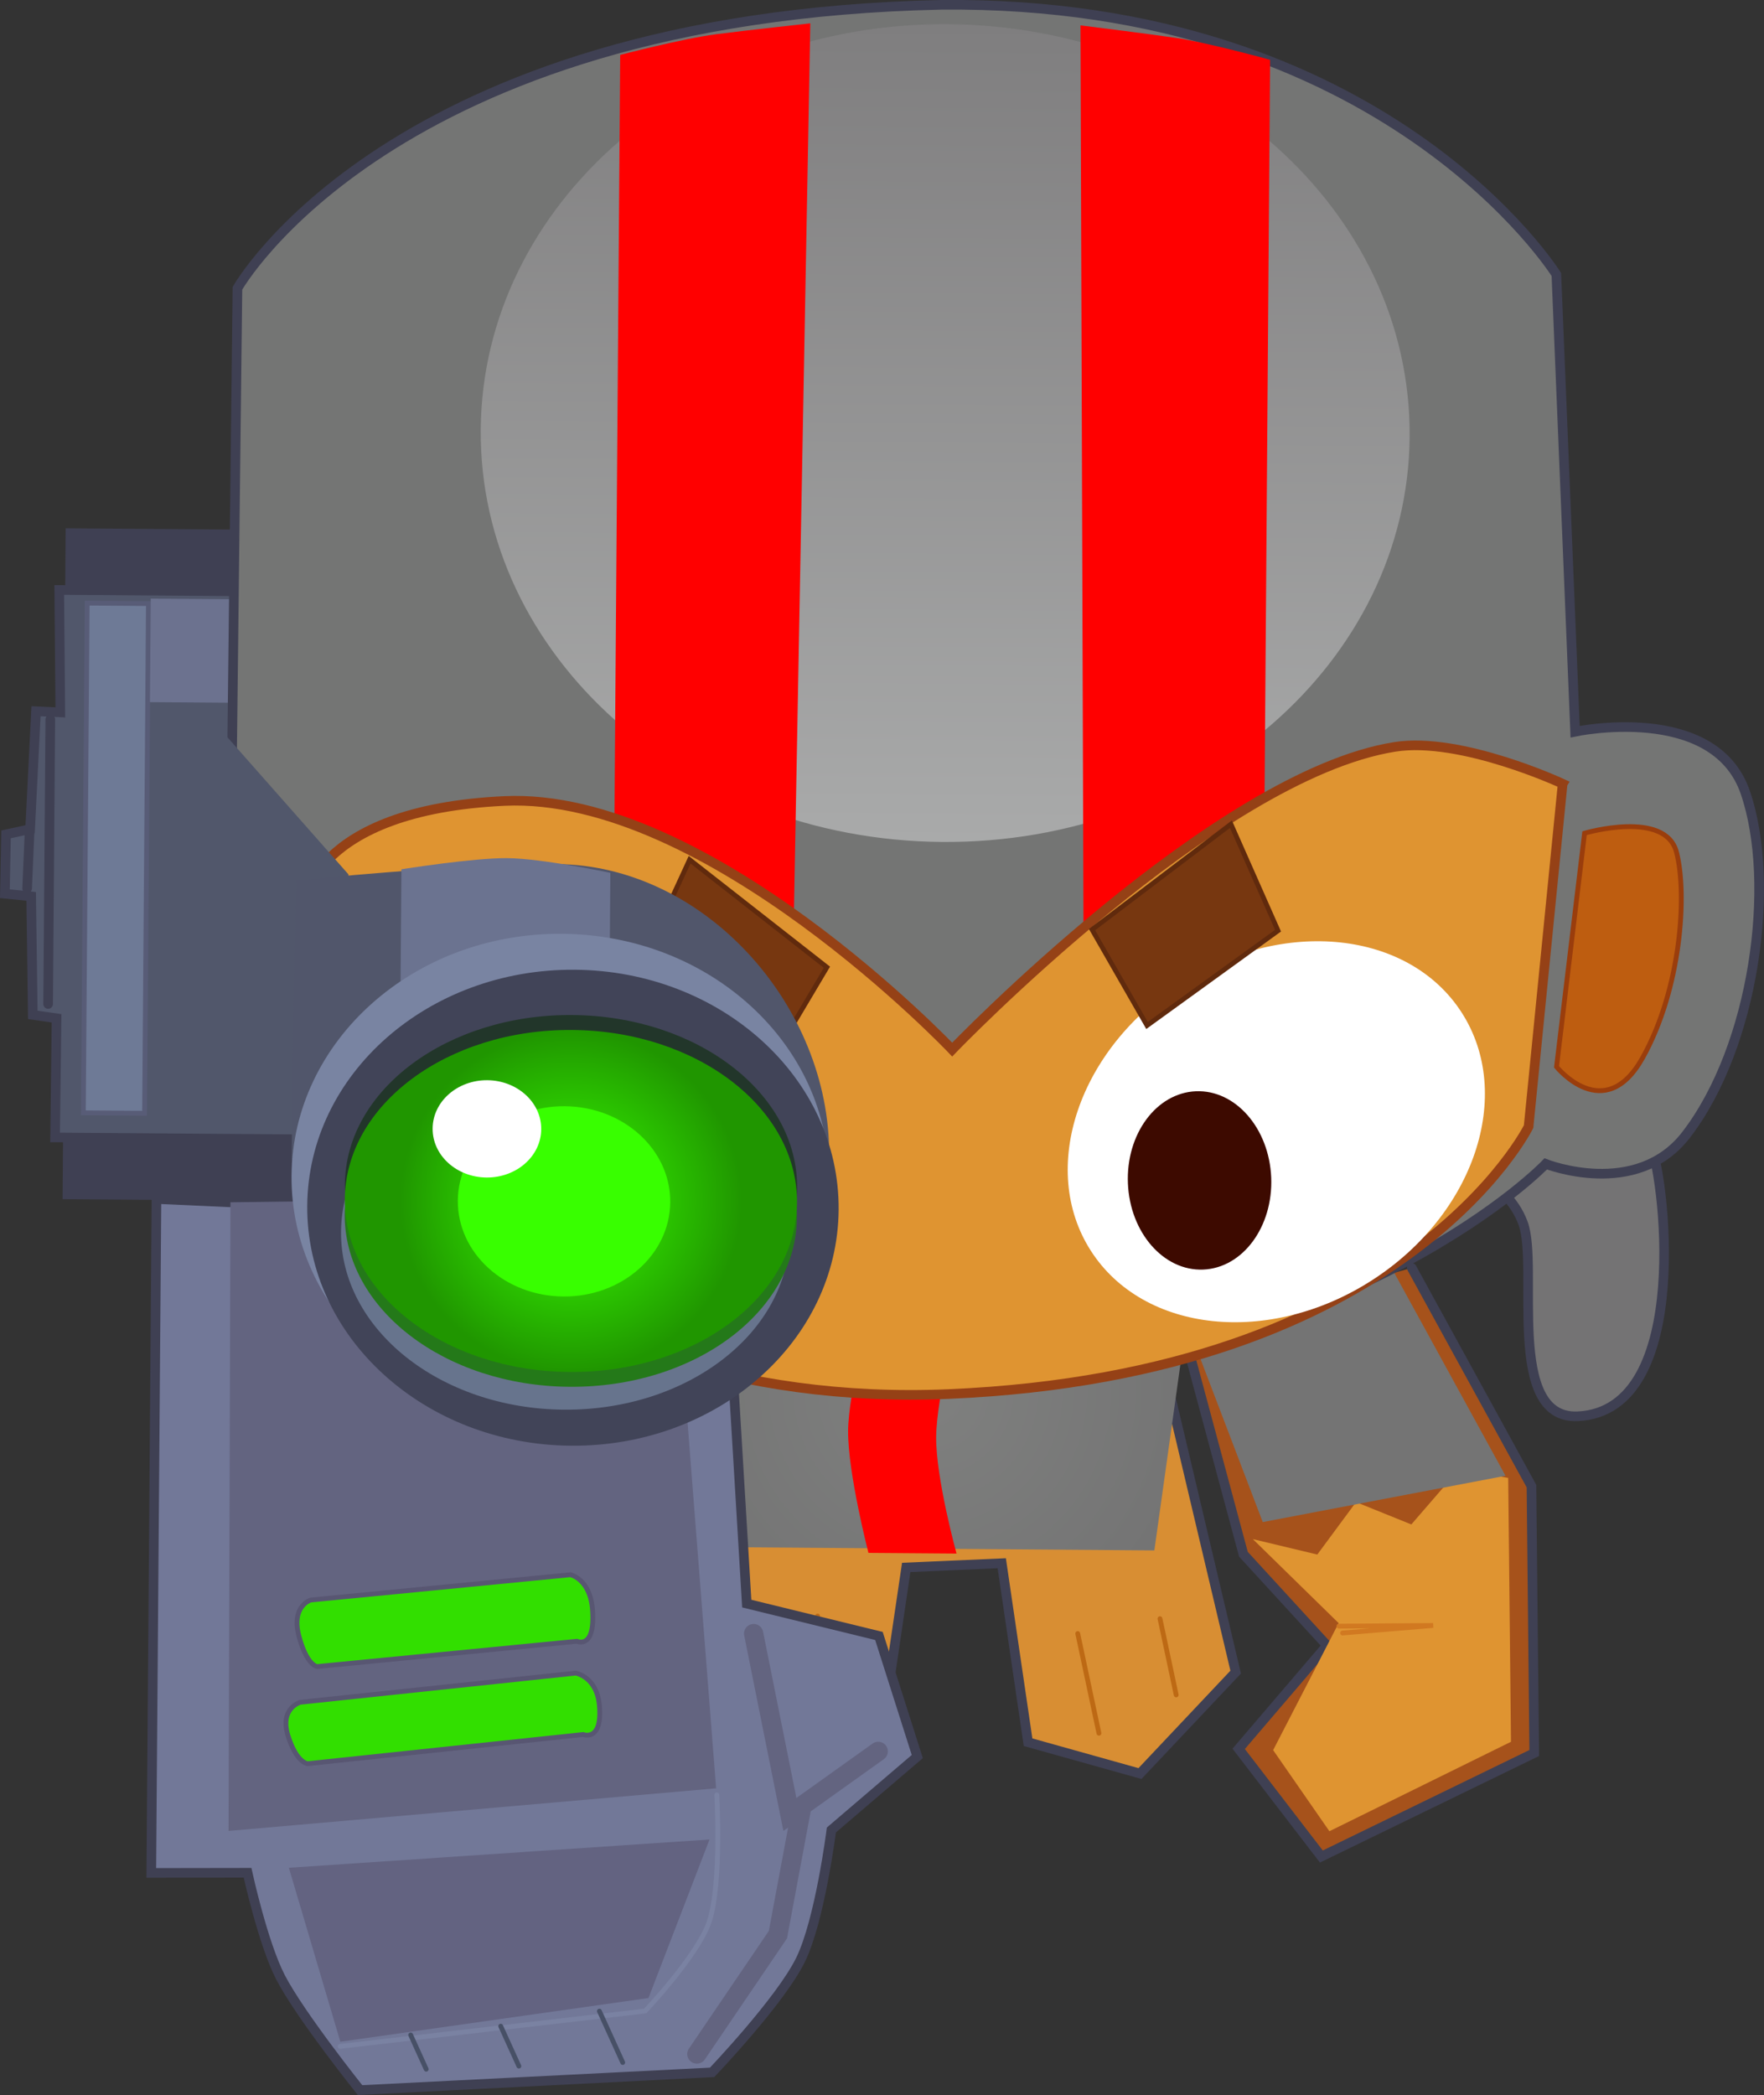<svg version="1.1" xmlns="http://www.w3.org/2000/svg" xmlns:xlink="http://www.w3.org/1999/xlink" width="91.698" height="108.866" viewBox="0,0,91.698,108.866"><rect x="0" y="0" width="91.698" height="108.866" fill="#333333" stroke="none"/><defs><radialGradient cx="242.394" cy="194.108" r="13.992" gradientUnits="userSpaceOnUse" id="color-1"><stop offset="0" stop-color="#7f807f"/><stop offset="1" stop-color="#747474"/></radialGradient><linearGradient x1="243.442" y1="123.078" x2="243.122" y2="165.571" gradientUnits="userSpaceOnUse" id="color-2"><stop offset="0" stop-color="#7f7e7f"/><stop offset="1" stop-color="#a9aaaa"/></linearGradient><radialGradient cx="223.826" cy="184.227" r="8.886" gradientUnits="userSpaceOnUse" id="color-3"><stop offset="0" stop-color="#38ff00"/><stop offset="1" stop-color="#209600"/></radialGradient></defs><g transform="translate(-194.149,-121.82)"><g data-paper-data="{&quot;isPaintingLayer&quot;:true}" fill-rule="nonzero" stroke-linejoin="miter" stroke-miterlimit="10" stroke-dasharray="" stroke-dashoffset="0" style="mix-blend-mode: normal"><path d="M232.442,192.565c0,0 7,1.236 11.595,1.53c4.595,0.294 10.423,-1.974 10.423,-1.974l3.923,16.588l-4.975,5.271l-5.818,-1.629l-1.367,-9.3l-4.966,0.218l-1.034,6.998l-5.392,2.508l-7.15,-5.348l4.761,-14.862z" data-paper-data="{&quot;index&quot;:null}" fill="#d88e33" stroke="#3f4053" stroke-width="0.5" stroke-linecap="round"/><path d="M232.01,203.454l-1.257,4.501" data-paper-data="{&quot;index&quot;:null}" fill="none" stroke="#bd6914" stroke-width="0.25" stroke-linecap="round"/><path d="M235.31,210.598l1.341,-4.801" data-paper-data="{&quot;index&quot;:null}" fill="none" stroke="#bd6914" stroke-width="0.25" stroke-linecap="round"/><path d="M228.461,186.277l27.986,-0.25l-2.291,16.358l-21.874,-0.165z" data-paper-data="{&quot;index&quot;:null}" fill="url(#color-1)" stroke="#692206" stroke-width="0" stroke-linecap="butt"/><path d="M239.388,189.897l4.579,0.035c0,0 -1.138,4.513 -1.154,6.561c-0.016,2.152 1.059,6.056 1.059,6.056l-4.579,-0.035c0,0 -1.073,-4.15 -1.057,-6.343c0.015,-1.993 1.152,-6.273 1.152,-6.273z" data-paper-data="{&quot;index&quot;:null}" fill="#ff0000" stroke="none" stroke-width="0" stroke-linecap="butt"/><path d="M251.275,211.886l-1.102,-5.181" data-paper-data="{&quot;index&quot;:null}" fill="none" stroke="#bd6914" stroke-width="0.25" stroke-linecap="round"/><path d="M255.291,209.894l-0.842,-3.962" data-paper-data="{&quot;index&quot;:null}" fill="none" stroke="#bd6914" stroke-width="0.25" stroke-linecap="round"/><path d="M231.785,185.469l1.182,19.68l6.872,1.682l1.993,6.266l-4.466,3.817c0,0 -0.592,4.694 -1.606,6.754c-1.052,2.135 -4.595,5.84 -4.595,5.84l-18.301,0.922c0,0 -3.11,-3.885 -4.132,-5.859c-0.916,-1.769 -1.715,-5.435 -1.715,-5.435l-5.004,0.008l0.269,-35.019z" fill="#727898" stroke="#3f4053" stroke-width="0.5" stroke-linecap="round"/><path d="M228.973,184.004l2.402,30.744l-25.345,2.214l0.099,-32.667z" fill="#636480" stroke="#3f4053" stroke-width="0" stroke-linecap="round"/><path d="M231.032,217.407l-3.173,8.238l-16.019,2.27l-2.675,-9.039z" fill="#636381" stroke="#3f4053" stroke-width="0" stroke-linecap="round"/><path d="M210.637,208.421c0,0 -0.537,-0.044 -0.947,-1.577c-0.42,-1.572 0.61,-1.88 0.61,-1.88l13.506,-1.315c0,0 1.031,0.219 1.145,1.835c0.147,2.073 -0.809,1.622 -0.809,1.622z" fill="#32df00" stroke="#585672" stroke-width="0.25" stroke-linecap="butt"/><path d="M210.143,213.468c0,0 -0.57,-0.028 -1.018,-1.438c-0.459,-1.445 0.631,-1.753 0.631,-1.753l14.319,-1.516c0,0 1.096,0.18 1.231,1.672c0.174,1.915 -0.844,1.519 -0.844,1.519z" fill="#32df00" stroke="#585672" stroke-width="0.25" stroke-linecap="butt"/><path d="M231.41,215.089c0,0 0.262,4.611 -0.39,6.579c-0.58,1.749 -3.332,4.651 -3.332,4.651l-15.857,1.839" fill="none" stroke="#7a82a2" stroke-width="0.25" stroke-linecap="round"/><path d="M239.802,212.827l-4.592,3.278l-1.885,-9.398" fill="none" stroke="#636480" stroke-width="1" stroke-linecap="round"/><path d="M235.803,215.836l-1.214,6.513l-4.215,6.207" fill="none" stroke="#636480" stroke-width="1" stroke-linecap="round"/><path d="M225.308,226.327l1.212,2.668" fill="none" stroke="#475066" stroke-width="0.25" stroke-linecap="round"/><path d="M220.178,227.108l0.943,2.075" fill="none" stroke="#475066" stroke-width="0.25" stroke-linecap="round"/><path d="M215.497,227.565l0.808,1.779" fill="none" stroke="#475066" stroke-width="0.25" stroke-linecap="round"/><path d="M197.534,152.997l0.028,-3.724l13.551,0.102l-0.028,3.724z" fill="#3f4053" stroke="none" stroke-width="0" stroke-linecap="butt"/><path d="M197.403,184.135l0.03,-3.931l16.034,0.121l-0.03,3.931z" fill="#3f4053" stroke="none" stroke-width="0" stroke-linecap="butt"/><path d="M197.013,180.925l0.076,-6.191l-1.235,-0.176l-0.084,-6.159l-1.367,-0.137l0.059,-3.086l1.253,-0.271l0.306,-6.127l1.263,0.06l-0.055,-6.36l20.896,0.158l-0.215,28.448z" fill="#51576b" stroke="#3f4053" stroke-width="0.5" stroke-linecap="butt"/><path d="M198.481,179.646l0.2,-26.486l3.184,0.024l-0.2,26.486z" fill="#6e7a96" stroke="#585c77" stroke-width="0.25" stroke-linecap="butt"/><path d="M201.943,158.306l0.041,-5.379l7.034,0.053l-0.041,5.379z" fill="#6c728f" stroke="none" stroke-width="0" stroke-linecap="butt"/><path d="M196.763,159.198l-0.112,14.793" fill="none" stroke="#3f4053" stroke-width="0.5" stroke-linecap="round"/><path d="M195.684,165.087l-0.125,2.896" fill="none" stroke="#3f4053" stroke-width="0.5" stroke-linecap="round"/><path d="M267.535,187.705l6.224,11.34l0.144,13.868l-11.066,5.379l-4.298,-5.595l4.593,-5.373l-4.346,-4.74l-3.109,-11.565" data-paper-data="{&quot;index&quot;:null}" fill="#a6521b" stroke="#3f4053" stroke-width="0.5" stroke-linecap="round"/><path d="M273.158,176.127c0,0 5.859,3.477 6.751,5.077c0.706,1.266 2.362,13.947 -3.752,14.211c-3.792,0.163 -2,-7.763 -2.833,-10.029c-0.921,-2.503 -3.907,-3.108 -3.907,-3.108" data-paper-data="{&quot;index&quot;:null}" fill="#747374" stroke="#3f4053" stroke-width="0.5" stroke-linecap="round"/><path d="M272.695,212.329l-9.44,4.649l-2.924,-4.215l3.405,-6.6l-4.459,-4.364l3.349,0.801l2.014,-2.725l2.874,1.161l2.477,-2.864l2.559,0.446z" data-paper-data="{&quot;index&quot;:null}" fill="#df9431" stroke="#692206" stroke-width="0" stroke-linecap="round"/><path d="M266.037,186.885l6.373,11.622l-12.62,2.406l-4.382,-11.48" data-paper-data="{&quot;index&quot;:null}" fill="#747474" stroke="#174752" stroke-width="0" stroke-linecap="round"/><path d="M206.492,136.801c0,0 7.934,-14.113 36.583,-14.731c23.098,-0.23 31.978,14.014 31.978,14.014l0.976,23.757c0,0 7.231,-1.541 8.846,3.156c1.615,4.697 0.484,13.172 -3.081,17.799c-2.588,3.358 -7.292,1.504 -7.292,1.504c0,0 -9.335,9.805 -30.529,11.485c-16.021,1.27 -30.79,-7.391 -30.79,-7.391l-6.998,-22.985z" data-paper-data="{&quot;index&quot;:null}" fill="#747574" stroke="#3f4053" stroke-width="0.5" stroke-linecap="round"/><path d="M243.122,165.571c-13.334,-0.101 -24.072,-9.694 -23.983,-21.428c0.089,-11.734 10.97,-21.165 24.304,-21.064c13.334,0.101 24.072,9.694 23.983,21.428c-0.089,11.734 -10.97,21.165 -24.304,21.064z" data-paper-data="{&quot;index&quot;:null}" fill="url(#color-2)" stroke="none" stroke-width="0" stroke-linecap="butt"/><path d="M275.062,177.255l1.457,-12.139c0,0 4.206,-1.234 4.78,0.988c0.574,2.222 0.224,7.133 -1.762,10.684c-1.986,3.551 -4.475,0.467 -4.475,0.467z" data-paper-data="{&quot;index&quot;:null}" fill="#be5d10" stroke="#9a3d0c" stroke-width="0.25" stroke-linecap="round"/><path d="M226.389,124.674c0,0 3.224,-0.843 4.953,-1.07c1.542,-0.203 4.929,-0.571 4.929,-0.571l-0.935,50.737l-9.275,-5.608z" data-paper-data="{&quot;index&quot;:null}" fill="#ff0000" stroke="none" stroke-width="0" stroke-linecap="butt"/><path d="M259.844,168.417l-9.359,5.468l-0.169,-50.746c0,0 3.381,0.419 4.92,0.645c1.726,0.253 4.936,1.145 4.936,1.145z" data-paper-data="{&quot;index&quot;:null}" fill="#ff0000" stroke="none" stroke-width="0" stroke-linecap="butt"/><path d="M275.38,162.548l-1.77,17.815c0,0 -6.336,12.878 -30.138,13.896c-22.428,0.959 -33.35,-14.473 -33.35,-14.473l-0.221,-10.91c0,0 0.393,-4.964 10.468,-5.434c10.547,-0.493 23.278,12.919 23.278,12.919c0,0 13.7,-14.258 23.011,-15.731c3.442,-0.545 8.723,1.916 8.723,1.916z" data-paper-data="{&quot;index&quot;:null}" fill="#df9431" stroke="#954116" stroke-width="0.5" stroke-linecap="round"/><path d="M255.538,172.901c5.325,-3.416 11.861,-2.725 14.599,1.544c2.738,4.268 0.641,10.498 -4.684,13.913c-5.325,3.416 -11.861,2.725 -14.599,-1.544c-2.738,-4.268 -0.641,-10.498 4.684,-13.914z" data-paper-data="{&quot;index&quot;:null}" fill="#ffffff" stroke="#954116" stroke-width="0" stroke-linecap="butt"/><path d="M205.02,159.054l7.242,8.201l-0.613,12.95l-6.382,-0.048z" fill="#51576b" stroke="none" stroke-width="0" stroke-linecap="butt"/><path d="M256.315,178.526c2.057,-0.085 3.809,1.921 3.915,4.48c0.105,2.559 -1.477,4.701 -3.534,4.786c-2.057,0.085 -3.809,-1.921 -3.915,-4.48c-0.105,-2.559 1.477,-4.701 3.534,-4.786z" data-paper-data="{&quot;index&quot;:null}" fill="#3d0a00" stroke="none" stroke-width="0" stroke-linecap="butt"/><path d="M260.585,170.182l-6.81,4.927l-2.859,-4.984l7.22,-5.478z" data-paper-data="{&quot;index&quot;:null}" fill="#773710" stroke="#602a0d" stroke-width="0.25" stroke-linecap="round"/><path d="M263.752,206.321l4.897,-0.036l-4.708,0.392" data-paper-data="{&quot;index&quot;:null}" fill="none" stroke="#d17921" stroke-width="0.25" stroke-linecap="round"/><path d="M229.997,166.494l7.137,5.587l-2.934,4.941l-6.735,-5.029z" data-paper-data="{&quot;index&quot;:null}" fill="#773710" stroke="#602a0d" stroke-width="0.25" stroke-linecap="round"/><path d="M223.084,166.721c7.714,0.058 14.222,7.397 14.164,15.112c-0.058,7.716 -6.359,13.923 -14.072,13.865c-7.714,-0.058 -13.92,-6.36 -13.862,-14.076c0.021,-2.763 0.223,-14.047 0.223,-14.047c0,0 8.596,-0.892 13.547,-0.855z" fill="#51566b" stroke="none" stroke-width="0" stroke-linecap="butt"/><path d="M214.929,178.474l0.087,-11.483c0,0 3.722,-0.593 5.487,-0.579c1.851,0.014 5.374,0.765 5.374,0.765l-0.086,11.379z" fill="#6b7390" stroke="none" stroke-width="0" stroke-linecap="butt"/><path d="M223.367,170.344c7.714,0.058 13.924,5.781 13.871,12.783c-0.053,7.001 -6.349,12.63 -14.063,12.572c-7.714,-0.058 -13.924,-5.781 -13.871,-12.783c0.053,-7.001 6.349,-12.63 14.063,-12.572z" fill="#7984a2" stroke="none" stroke-width="0" stroke-linecap="butt"/><path d="M224.025,172.211c7.628,0.058 13.77,5.641 13.719,12.471c-0.052,6.83 -6.277,12.32 -13.905,12.263c-7.628,-0.058 -13.77,-5.641 -13.719,-12.471c0.052,-6.83 6.277,-12.32 13.905,-12.263z" fill="#414458" stroke="none" stroke-width="0" stroke-linecap="butt"/><path d="M235.193,186c-0.038,5.059 -5.289,9.121 -11.727,9.072c-6.439,-0.049 -11.627,-4.189 -11.589,-9.248c0.038,-5.059 5.289,-9.121 11.727,-9.072c6.439,0.049 11.627,4.189 11.589,9.248z" fill="#67748d" stroke="none" stroke-width="NaN" stroke-linecap="butt"/><path d="M223.888,176.111c6.491,0.049 11.723,4.067 11.686,8.975c-0.037,4.908 -5.329,8.846 -11.82,8.797c-6.491,-0.049 -11.723,-4.067 -11.686,-8.975c0.037,-4.908 5.329,-8.846 11.82,-8.797z" fill="#247919" stroke="#22362a" stroke-width="0" stroke-linecap="butt"/><path d="M223.899,174.565c6.491,0.049 11.723,4.067 11.686,8.975c-0.037,4.908 -5.329,8.846 -11.82,8.797c-6.491,-0.049 -11.723,-4.067 -11.686,-8.975c0.037,-4.908 5.329,-8.846 11.82,-8.797z" fill="#22362a" stroke="#22362a" stroke-width="0" stroke-linecap="butt"/><path d="M223.893,175.341c6.491,0.049 11.723,4.067 11.686,8.975c-0.037,4.908 -5.329,8.846 -11.82,8.797c-6.491,-0.049 -11.723,-4.067 -11.686,-8.975c0.037,-4.908 5.329,-8.846 11.82,-8.797z" fill="url(#color-3)" stroke="#22362a" stroke-width="0" stroke-linecap="butt"/><path d="M223.507,179.304c3.049,0.023 5.504,2.255 5.483,4.985c-0.021,2.73 -2.509,4.924 -5.558,4.901c-3.049,-0.023 -5.504,-2.255 -5.483,-4.985c0.021,-2.73 2.509,-4.924 5.558,-4.901z" fill="#38ff00" stroke="none" stroke-width="0" stroke-linecap="butt"/><path d="M219.48,177.952c1.559,0.012 2.815,1.153 2.804,2.549c-0.011,1.396 -1.283,2.518 -2.842,2.507c-1.559,-0.012 -2.815,-1.153 -2.804,-2.549c0.011,-1.396 1.283,-2.518 2.842,-2.507z" fill="#ffffff" stroke="none" stroke-width="0" stroke-linecap="butt"/></g></g></svg>